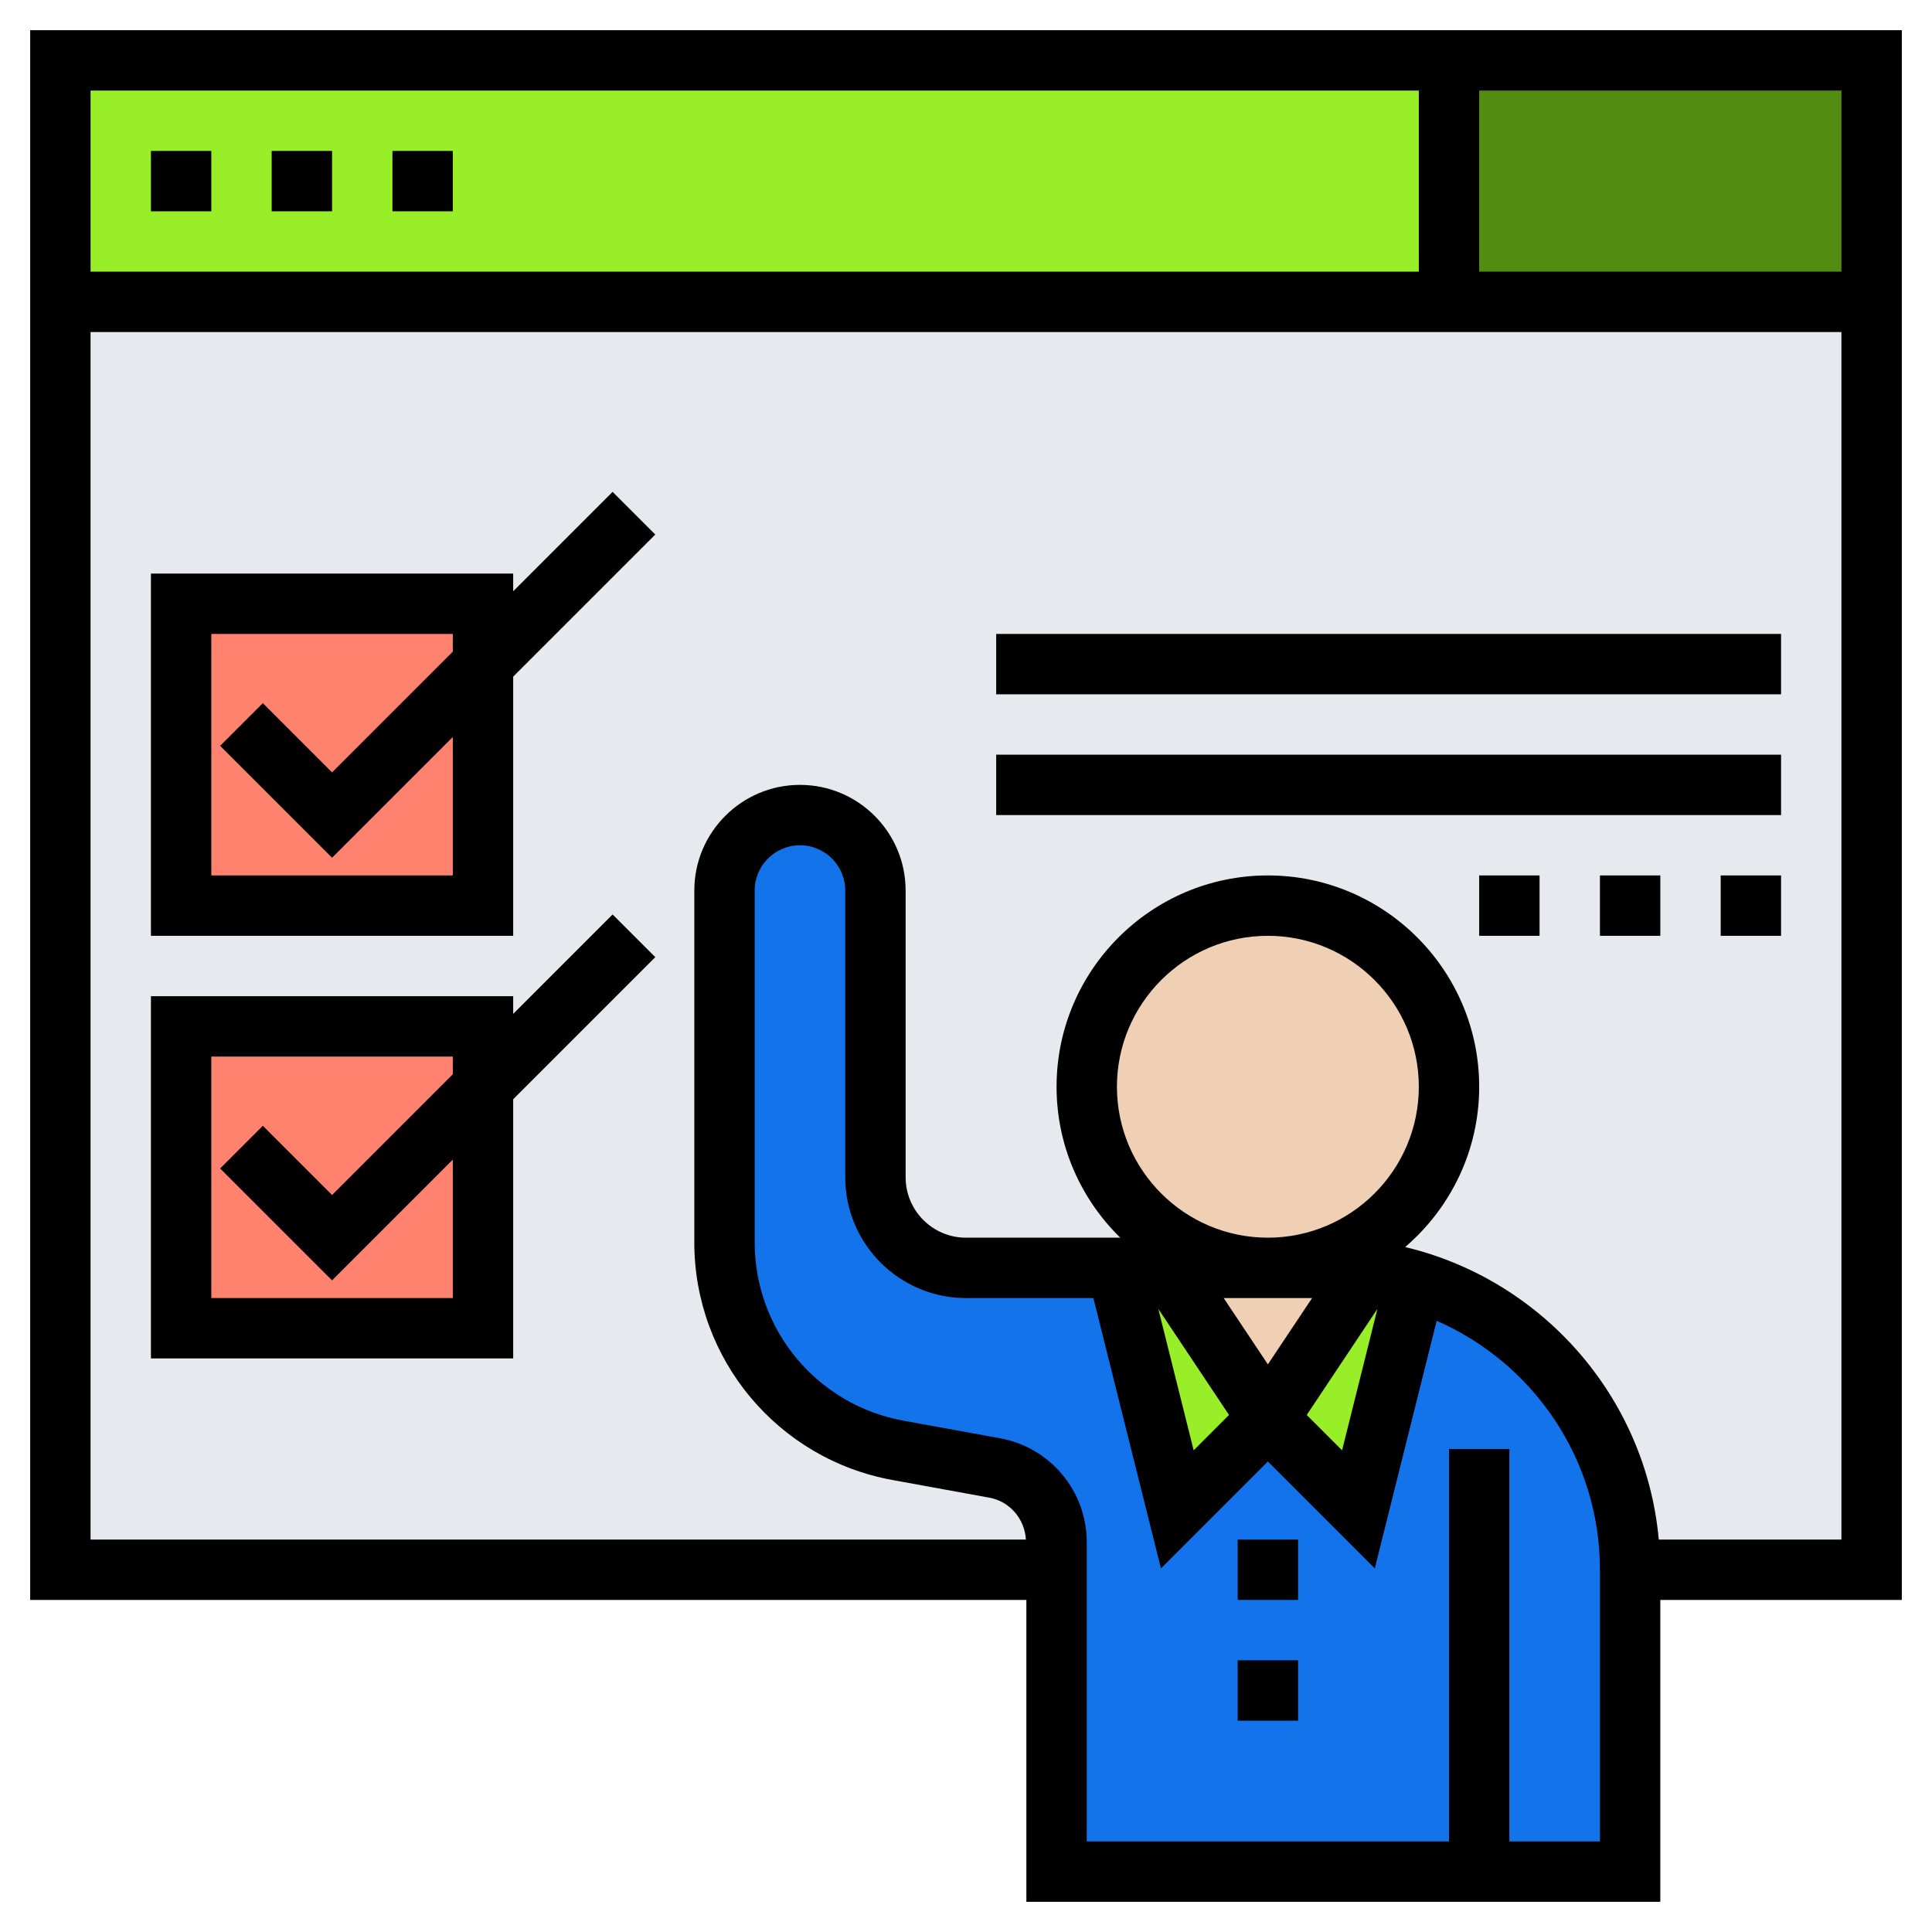 <?xml version="1.0"?>
<svg xmlns="http://www.w3.org/2000/svg" id="Layer_35" enable-background="new 0 0 64 64" height="512px" viewBox="0 0 64 64" width="512px" class=""><g><path d="m2 10h60v42h-60z" fill="#e6e9ed" data-original="#E6E9ED" class=""/><path d="m42 47 3 3 1.89-7.57c4.11 1.24 7.11 5.06 7.11 9.57v10h-5-14v-10-.91c0-1.21-.86-2.25-2.05-2.46l-3.2-.58c-3.33-.61-5.75-3.51-5.75-6.89v-11.66c0-.69.28-1.32.73-1.77s1.08-.73 1.77-.73c1.38 0 2.5 1.12 2.5 2.5v9.5c0 1.66 1.34 3 3 3h5l2 8z" fill="#fcd770" data-original="#FCD770" class="active-path" style="fill:#1273EB" data-old_color="#fcd770"/><path d="m46.89 42.43-1.89 7.57-3-3 3.27-4.91c.56.06 1.1.18 1.62.34z" fill="#b4dd7f" data-original="#B4DD7F" class="" style="fill:#98EE27" data-old_color="#b4dd7f"/><path d="m38.67 42 3.33 5-3 3-2-8z" fill="#b4dd7f" data-original="#B4DD7F" class="" style="fill:#98EE27" data-old_color="#b4dd7f"/><path d="m45.27 42.09-3.27 4.91-3.33-5h3.33 2c.43 0 .86.03 1.27.09z" fill="#f0d0b4" data-original="#F0D0B4" class=""/><circle cx="42" cy="36" fill="#f0d0b4" r="6" data-original="#F0D0B4" class=""/><path d="m16 36v8h-10v-10h10z" fill="#ff826e" data-original="#FF826E" class=""/><path d="m16 22v8h-10v-10h10z" fill="#ff826e" data-original="#FF826E" class=""/><path d="m48 2h14v8h-14z" fill="#8cc152" data-original="#8CC152" class="" style="fill:#528D12" data-old_color="#8cc152"/><path d="m2 2h46v8h-46z" fill="#b4dd7f" data-original="#B4DD7F" class="" style="fill:#98EE27" data-old_color="#b4dd7f"/><path d="m63 1h-62v52h33v10h21v-10h8zm-2 8h-12v-6h12zm-14-6v6h-44v-6zm6 58h-3v-13h-2v13h-12v-9.913c0-1.693-1.209-3.142-2.874-3.443l-3.199-.582c-2.855-.52-4.927-3.002-4.927-5.904v-11.658c0-.827.673-1.5 1.5-1.5s1.5.673 1.5 1.5v9.5c0 2.206 1.794 4 4 4h4.22l2.238 8.956 3.542-3.542 3.542 3.542 2.05-8.203c3.179 1.39 5.408 4.561 5.408 8.247zm-16-25c0-2.757 2.243-5 5-5s5 2.243 5 5-2.243 5-5 5-5-2.243-5-5zm5 9.197-1.464-2.197h2.929zm-2.458 2.847-1.172-4.687 2.343 3.515zm6.087-4.686-1.171 4.686-1.171-1.171zm9.32 7.642c-.43-4.739-3.877-8.611-8.401-9.69 1.498-1.285 2.452-3.187 2.452-5.31 0-3.86-3.141-7-7-7s-7 3.14-7 7c0 1.958.81 3.728 2.111 5h-5.111c-1.103 0-2-.897-2-2v-9.5c0-1.93-1.57-3.5-3.5-3.5s-3.5 1.57-3.5 3.5v11.658c0 3.868 2.763 7.179 6.569 7.87l3.199.583c.684.124 1.175.703 1.216 1.389h-30.984v-40h58v40z" data-original="#000000" class="" style="fill:#000000"/><path d="m20.293 30.293-3.293 3.293v-.586h-12v12h12v-8.586l4.707-4.707zm-5.293 12.707h-8v-8h8v.586l-4 4-2.293-2.293-1.414 1.414 3.707 3.707 4-4z" data-original="#000000" class="" style="fill:#000000"/><path d="m17 19.586v-.586h-12v12h12v-8.586l4.707-4.707-1.414-1.414zm-2 9.414h-8v-8h8v.586l-4 4-2.293-2.293-1.414 1.414 3.707 3.707 4-4z" data-original="#000000" class="" style="fill:#000000"/><path d="m33 21h26v2h-26z" data-original="#000000" class="" style="fill:#000000"/><path d="m33 25h26v2h-26z" data-original="#000000" class="" style="fill:#000000"/><path d="m57 29h2v2h-2z" data-original="#000000" class="" style="fill:#000000"/><path d="m53 29h2v2h-2z" data-original="#000000" class="" style="fill:#000000"/><path d="m49 29h2v2h-2z" data-original="#000000" class="" style="fill:#000000"/><path d="m41 51h2v2h-2z" data-original="#000000" class="" style="fill:#000000"/><path d="m41 55h2v2h-2z" data-original="#000000" class="" style="fill:#000000"/><path d="m5 5h2v2h-2z" data-original="#000000" class="" style="fill:#000000"/><path d="m9 5h2v2h-2z" data-original="#000000" class="" style="fill:#000000"/><path d="m13 5h2v2h-2z" data-original="#000000" class="" style="fill:#000000"/></g> </svg>
